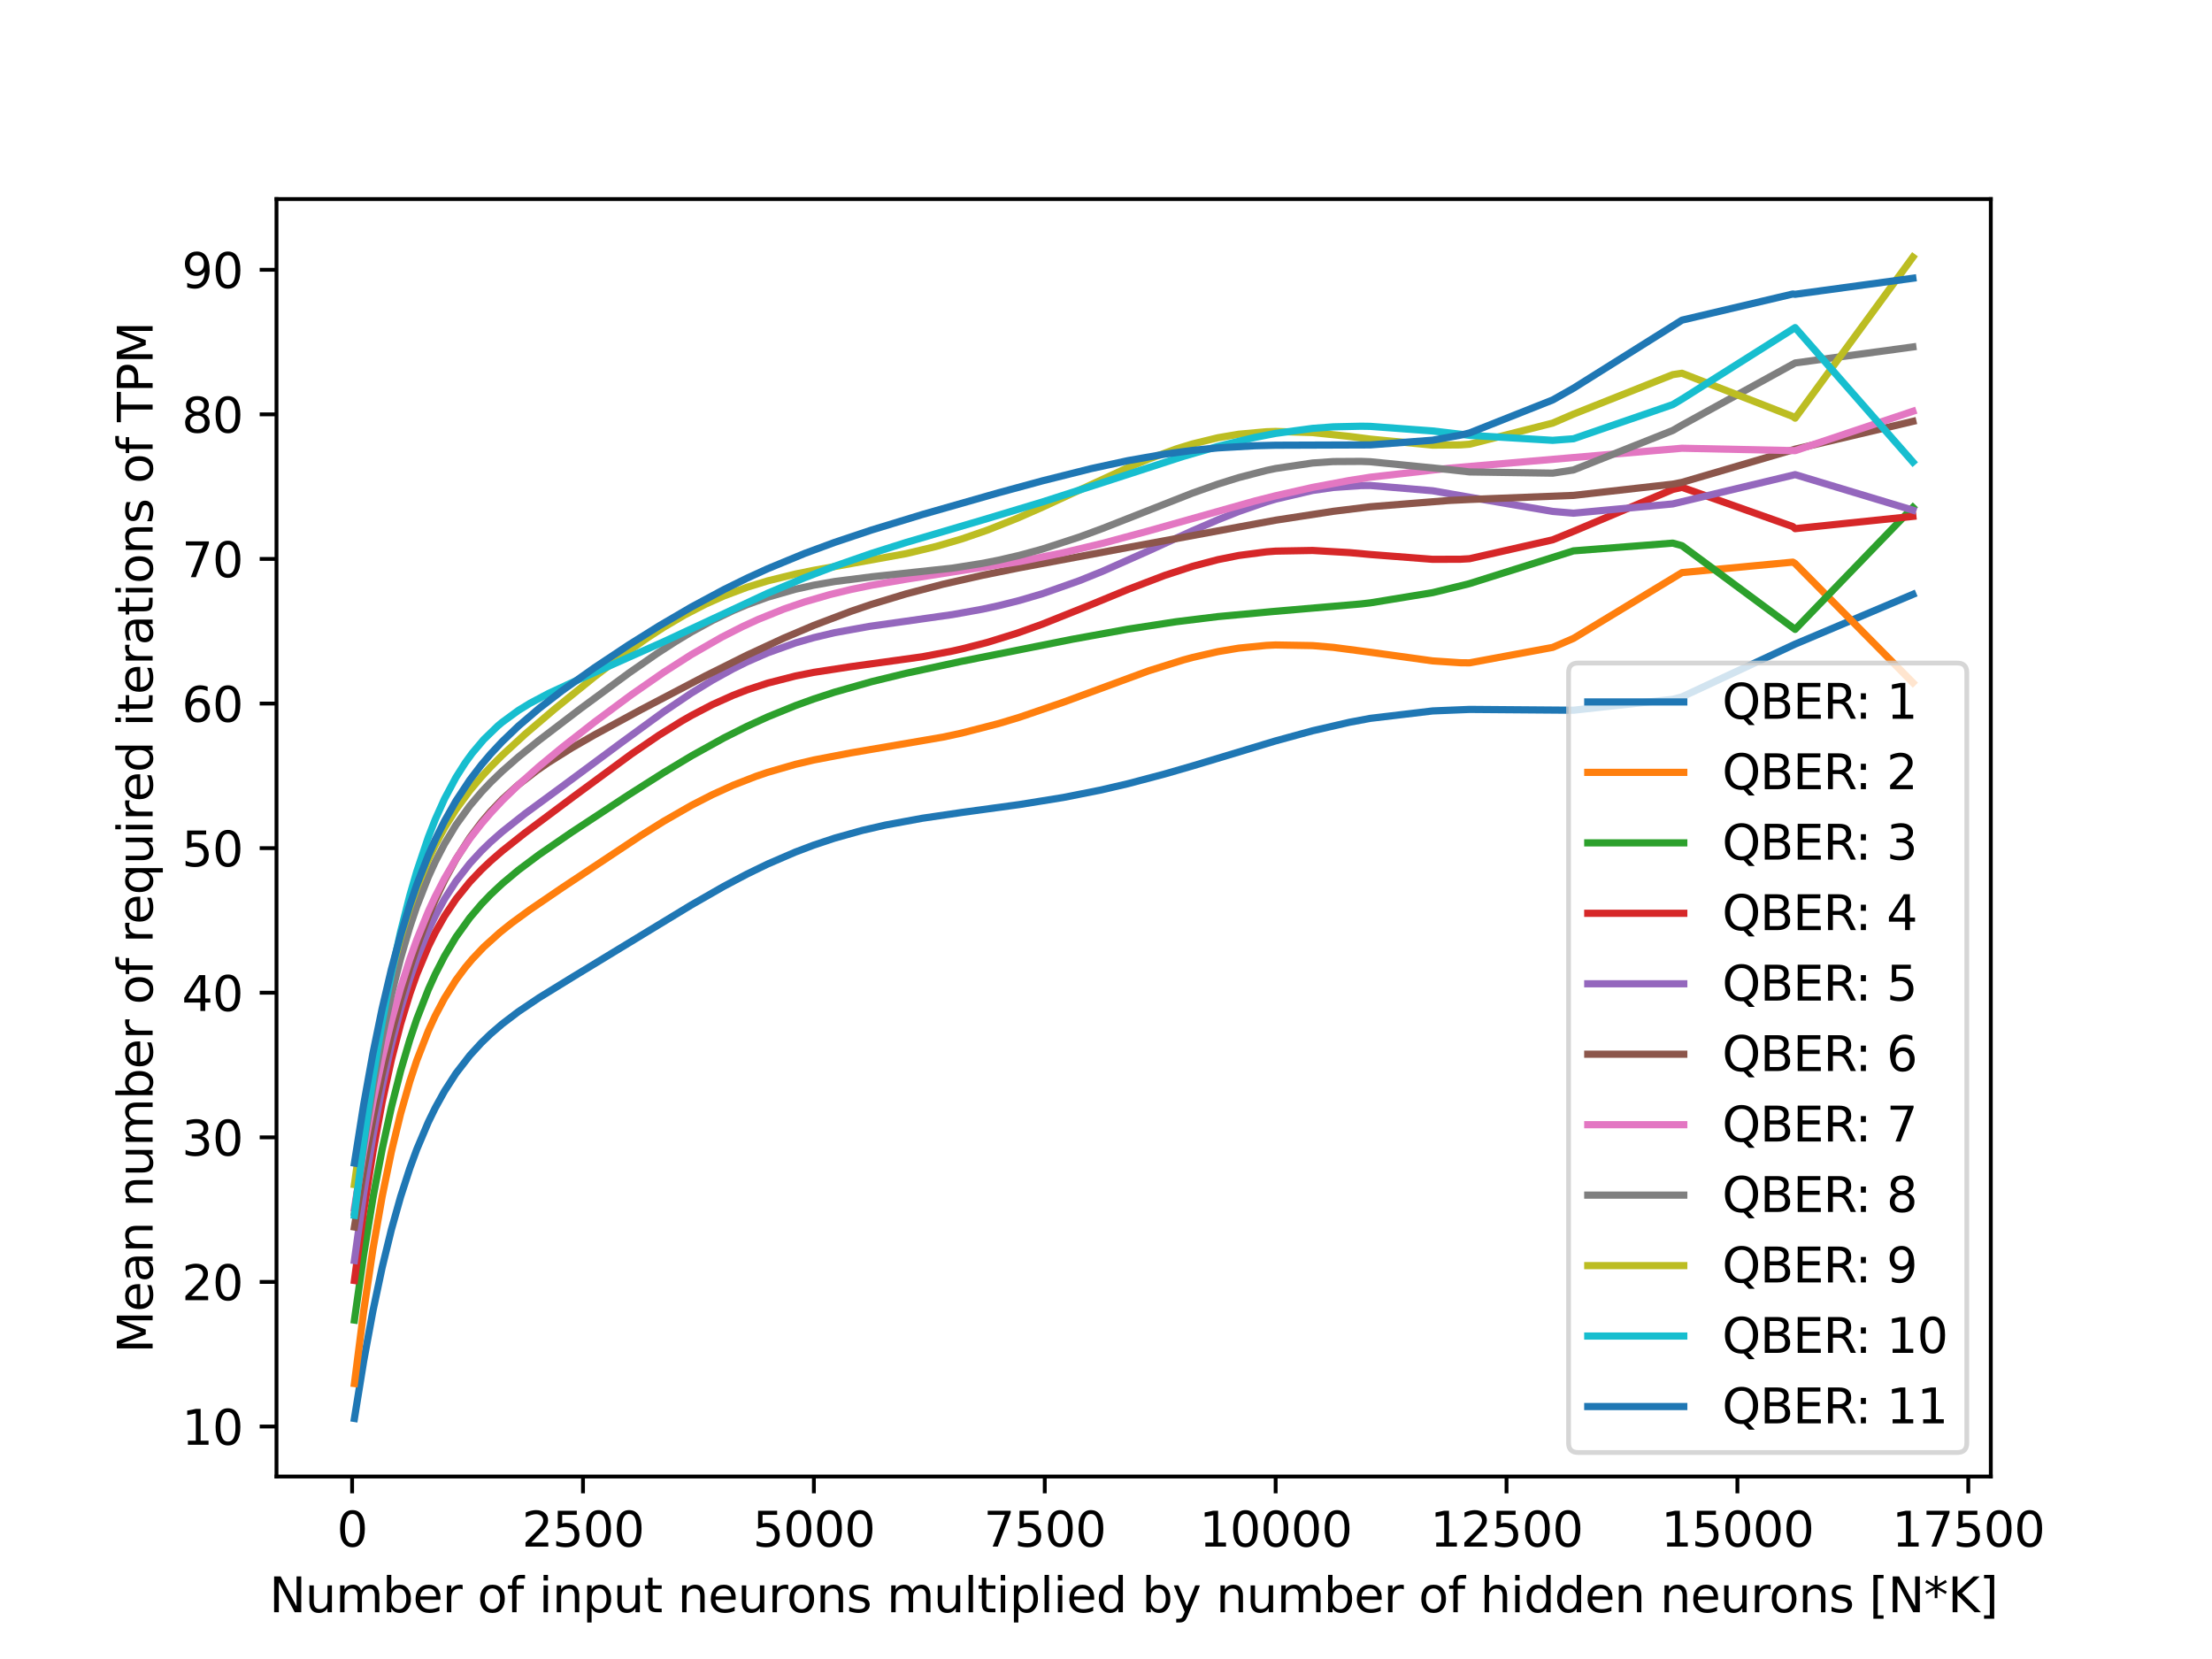 <?xml version="1.0" encoding="utf-8" standalone="no"?>
<!DOCTYPE svg PUBLIC "-//W3C//DTD SVG 1.1//EN"
  "http://www.w3.org/Graphics/SVG/1.1/DTD/svg11.dtd">
<svg xmlns:xlink="http://www.w3.org/1999/xlink" width="460.8pt" height="345.6pt" viewBox="0 0 460.8 345.6" xmlns="http://www.w3.org/2000/svg" version="1.1">
 <defs>
  <style type="text/css">*{stroke-linejoin: round; stroke-linecap: butt}</style>
 </defs>
 <g id="figure_1">
  <g id="patch_1">
   <path d="M 0 345.6 
L 460.8 345.6 
L 460.8 0 
L 0 0 
z
" style="fill: #ffffff"/>
  </g>
  <g id="axes_1">
   <g id="patch_2">
    <path d="M 57.6 307.584 
L 414.72 307.584 
L 414.72 41.472 
L 57.6 41.472 
z
" style="fill: #ffffff"/>
   </g>
   <g id="matplotlib.axis_1">
    <g id="xtick_1">
     <g id="line2d_1">
      <defs>
       <path id="mc5b2da8050" d="M 0 0 
L 0 3.5 
" style="stroke: #000000; stroke-width: 0.8"/>
      </defs>
      <g>
       <use xlink:href="#mc5b2da8050" x="73.352" y="307.584" style="stroke: #000000; stroke-width: 0.8"/>
      </g>
     </g>
     <g id="text_1">
      <!-- 0 -->
      <g transform="translate(70.171 322.182)scale(0.1 -0.1)">
       <defs>
        <path id="DejaVuSans-30" d="M 2034 4250 
Q 1547 4250 1301 3770 
Q 1056 3291 1056 2328 
Q 1056 1369 1301 889 
Q 1547 409 2034 409 
Q 2525 409 2770 889 
Q 3016 1369 3016 2328 
Q 3016 3291 2770 3770 
Q 2525 4250 2034 4250 
z
M 2034 4750 
Q 2819 4750 3233 4129 
Q 3647 3509 3647 2328 
Q 3647 1150 3233 529 
Q 2819 -91 2034 -91 
Q 1250 -91 836 529 
Q 422 1150 422 2328 
Q 422 3509 836 4129 
Q 1250 4750 2034 4750 
z
" transform="scale(0.016)"/>
       </defs>
       <use xlink:href="#DejaVuSans-30"/>
      </g>
     </g>
    </g>
    <g id="xtick_2">
     <g id="line2d_2">
      <g>
       <use xlink:href="#mc5b2da8050" x="121.449" y="307.584" style="stroke: #000000; stroke-width: 0.8"/>
      </g>
     </g>
     <g id="text_2">
      <!-- 2500 -->
      <g transform="translate(108.724 322.182)scale(0.1 -0.1)">
       <defs>
        <path id="DejaVuSans-32" d="M 1228 531 
L 3431 531 
L 3431 0 
L 469 0 
L 469 531 
Q 828 903 1448 1529 
Q 2069 2156 2228 2338 
Q 2531 2678 2651 2914 
Q 2772 3150 2772 3378 
Q 2772 3750 2511 3984 
Q 2250 4219 1831 4219 
Q 1534 4219 1204 4116 
Q 875 4013 500 3803 
L 500 4441 
Q 881 4594 1212 4672 
Q 1544 4750 1819 4750 
Q 2544 4750 2975 4387 
Q 3406 4025 3406 3419 
Q 3406 3131 3298 2873 
Q 3191 2616 2906 2266 
Q 2828 2175 2409 1742 
Q 1991 1309 1228 531 
z
" transform="scale(0.016)"/>
        <path id="DejaVuSans-35" d="M 691 4666 
L 3169 4666 
L 3169 4134 
L 1269 4134 
L 1269 2991 
Q 1406 3038 1543 3061 
Q 1681 3084 1819 3084 
Q 2600 3084 3056 2656 
Q 3513 2228 3513 1497 
Q 3513 744 3044 326 
Q 2575 -91 1722 -91 
Q 1428 -91 1123 -41 
Q 819 9 494 109 
L 494 744 
Q 775 591 1075 516 
Q 1375 441 1709 441 
Q 2250 441 2565 725 
Q 2881 1009 2881 1497 
Q 2881 1984 2565 2268 
Q 2250 2553 1709 2553 
Q 1456 2553 1204 2497 
Q 953 2441 691 2322 
L 691 4666 
z
" transform="scale(0.016)"/>
       </defs>
       <use xlink:href="#DejaVuSans-32"/>
       <use xlink:href="#DejaVuSans-35" x="63.623"/>
       <use xlink:href="#DejaVuSans-30" x="127.246"/>
       <use xlink:href="#DejaVuSans-30" x="190.869"/>
      </g>
     </g>
    </g>
    <g id="xtick_3">
     <g id="line2d_3">
      <g>
       <use xlink:href="#mc5b2da8050" x="169.546" y="307.584" style="stroke: #000000; stroke-width: 0.8"/>
      </g>
     </g>
     <g id="text_3">
      <!-- 5000 -->
      <g transform="translate(156.821 322.182)scale(0.1 -0.1)">
       <use xlink:href="#DejaVuSans-35"/>
       <use xlink:href="#DejaVuSans-30" x="63.623"/>
       <use xlink:href="#DejaVuSans-30" x="127.246"/>
       <use xlink:href="#DejaVuSans-30" x="190.869"/>
      </g>
     </g>
    </g>
    <g id="xtick_4">
     <g id="line2d_4">
      <g>
       <use xlink:href="#mc5b2da8050" x="217.643" y="307.584" style="stroke: #000000; stroke-width: 0.8"/>
      </g>
     </g>
     <g id="text_4">
      <!-- 7500 -->
      <g transform="translate(204.918 322.182)scale(0.1 -0.1)">
       <defs>
        <path id="DejaVuSans-37" d="M 525 4666 
L 3525 4666 
L 3525 4397 
L 1831 0 
L 1172 0 
L 2766 4134 
L 525 4134 
L 525 4666 
z
" transform="scale(0.016)"/>
       </defs>
       <use xlink:href="#DejaVuSans-37"/>
       <use xlink:href="#DejaVuSans-35" x="63.623"/>
       <use xlink:href="#DejaVuSans-30" x="127.246"/>
       <use xlink:href="#DejaVuSans-30" x="190.869"/>
      </g>
     </g>
    </g>
    <g id="xtick_5">
     <g id="line2d_5">
      <g>
       <use xlink:href="#mc5b2da8050" x="265.74" y="307.584" style="stroke: #000000; stroke-width: 0.8"/>
      </g>
     </g>
     <g id="text_5">
      <!-- 10000 -->
      <g transform="translate(249.833 322.182)scale(0.1 -0.1)">
       <defs>
        <path id="DejaVuSans-31" d="M 794 531 
L 1825 531 
L 1825 4091 
L 703 3866 
L 703 4441 
L 1819 4666 
L 2450 4666 
L 2450 531 
L 3481 531 
L 3481 0 
L 794 0 
L 794 531 
z
" transform="scale(0.016)"/>
       </defs>
       <use xlink:href="#DejaVuSans-31"/>
       <use xlink:href="#DejaVuSans-30" x="63.623"/>
       <use xlink:href="#DejaVuSans-30" x="127.246"/>
       <use xlink:href="#DejaVuSans-30" x="190.869"/>
       <use xlink:href="#DejaVuSans-30" x="254.492"/>
      </g>
     </g>
    </g>
    <g id="xtick_6">
     <g id="line2d_6">
      <g>
       <use xlink:href="#mc5b2da8050" x="313.837" y="307.584" style="stroke: #000000; stroke-width: 0.8"/>
      </g>
     </g>
     <g id="text_6">
      <!-- 12500 -->
      <g transform="translate(297.93 322.182)scale(0.1 -0.1)">
       <use xlink:href="#DejaVuSans-31"/>
       <use xlink:href="#DejaVuSans-32" x="63.623"/>
       <use xlink:href="#DejaVuSans-35" x="127.246"/>
       <use xlink:href="#DejaVuSans-30" x="190.869"/>
       <use xlink:href="#DejaVuSans-30" x="254.492"/>
      </g>
     </g>
    </g>
    <g id="xtick_7">
     <g id="line2d_7">
      <g>
       <use xlink:href="#mc5b2da8050" x="361.934" y="307.584" style="stroke: #000000; stroke-width: 0.8"/>
      </g>
     </g>
     <g id="text_7">
      <!-- 15000 -->
      <g transform="translate(346.027 322.182)scale(0.1 -0.1)">
       <use xlink:href="#DejaVuSans-31"/>
       <use xlink:href="#DejaVuSans-35" x="63.623"/>
       <use xlink:href="#DejaVuSans-30" x="127.246"/>
       <use xlink:href="#DejaVuSans-30" x="190.869"/>
       <use xlink:href="#DejaVuSans-30" x="254.492"/>
      </g>
     </g>
    </g>
    <g id="xtick_8">
     <g id="line2d_8">
      <g>
       <use xlink:href="#mc5b2da8050" x="410.031" y="307.584" style="stroke: #000000; stroke-width: 0.8"/>
      </g>
     </g>
     <g id="text_8">
      <!-- 17500 -->
      <g transform="translate(394.124 322.182)scale(0.1 -0.1)">
       <use xlink:href="#DejaVuSans-31"/>
       <use xlink:href="#DejaVuSans-37" x="63.623"/>
       <use xlink:href="#DejaVuSans-35" x="127.246"/>
       <use xlink:href="#DejaVuSans-30" x="190.869"/>
       <use xlink:href="#DejaVuSans-30" x="254.492"/>
      </g>
     </g>
    </g>
    <g id="text_9">
     <!-- Number of input neurons multiplied by number of hidden neurons [N*K] -->
     <g transform="translate(56.103 335.861)scale(0.1 -0.1)">
      <defs>
       <path id="DejaVuSans-4e" d="M 628 4666 
L 1478 4666 
L 3547 763 
L 3547 4666 
L 4159 4666 
L 4159 0 
L 3309 0 
L 1241 3903 
L 1241 0 
L 628 0 
L 628 4666 
z
" transform="scale(0.016)"/>
       <path id="DejaVuSans-75" d="M 544 1381 
L 544 3500 
L 1119 3500 
L 1119 1403 
Q 1119 906 1312 657 
Q 1506 409 1894 409 
Q 2359 409 2629 706 
Q 2900 1003 2900 1516 
L 2900 3500 
L 3475 3500 
L 3475 0 
L 2900 0 
L 2900 538 
Q 2691 219 2414 64 
Q 2138 -91 1772 -91 
Q 1169 -91 856 284 
Q 544 659 544 1381 
z
M 1991 3584 
L 1991 3584 
z
" transform="scale(0.016)"/>
       <path id="DejaVuSans-6d" d="M 3328 2828 
Q 3544 3216 3844 3400 
Q 4144 3584 4550 3584 
Q 5097 3584 5394 3201 
Q 5691 2819 5691 2113 
L 5691 0 
L 5113 0 
L 5113 2094 
Q 5113 2597 4934 2840 
Q 4756 3084 4391 3084 
Q 3944 3084 3684 2787 
Q 3425 2491 3425 1978 
L 3425 0 
L 2847 0 
L 2847 2094 
Q 2847 2600 2669 2842 
Q 2491 3084 2119 3084 
Q 1678 3084 1418 2786 
Q 1159 2488 1159 1978 
L 1159 0 
L 581 0 
L 581 3500 
L 1159 3500 
L 1159 2956 
Q 1356 3278 1631 3431 
Q 1906 3584 2284 3584 
Q 2666 3584 2933 3390 
Q 3200 3197 3328 2828 
z
" transform="scale(0.016)"/>
       <path id="DejaVuSans-62" d="M 3116 1747 
Q 3116 2381 2855 2742 
Q 2594 3103 2138 3103 
Q 1681 3103 1420 2742 
Q 1159 2381 1159 1747 
Q 1159 1113 1420 752 
Q 1681 391 2138 391 
Q 2594 391 2855 752 
Q 3116 1113 3116 1747 
z
M 1159 2969 
Q 1341 3281 1617 3432 
Q 1894 3584 2278 3584 
Q 2916 3584 3314 3078 
Q 3713 2572 3713 1747 
Q 3713 922 3314 415 
Q 2916 -91 2278 -91 
Q 1894 -91 1617 61 
Q 1341 213 1159 525 
L 1159 0 
L 581 0 
L 581 4863 
L 1159 4863 
L 1159 2969 
z
" transform="scale(0.016)"/>
       <path id="DejaVuSans-65" d="M 3597 1894 
L 3597 1613 
L 953 1613 
Q 991 1019 1311 708 
Q 1631 397 2203 397 
Q 2534 397 2845 478 
Q 3156 559 3463 722 
L 3463 178 
Q 3153 47 2828 -22 
Q 2503 -91 2169 -91 
Q 1331 -91 842 396 
Q 353 884 353 1716 
Q 353 2575 817 3079 
Q 1281 3584 2069 3584 
Q 2775 3584 3186 3129 
Q 3597 2675 3597 1894 
z
M 3022 2063 
Q 3016 2534 2758 2815 
Q 2500 3097 2075 3097 
Q 1594 3097 1305 2825 
Q 1016 2553 972 2059 
L 3022 2063 
z
" transform="scale(0.016)"/>
       <path id="DejaVuSans-72" d="M 2631 2963 
Q 2534 3019 2420 3045 
Q 2306 3072 2169 3072 
Q 1681 3072 1420 2755 
Q 1159 2438 1159 1844 
L 1159 0 
L 581 0 
L 581 3500 
L 1159 3500 
L 1159 2956 
Q 1341 3275 1631 3429 
Q 1922 3584 2338 3584 
Q 2397 3584 2469 3576 
Q 2541 3569 2628 3553 
L 2631 2963 
z
" transform="scale(0.016)"/>
       <path id="DejaVuSans-20" transform="scale(0.016)"/>
       <path id="DejaVuSans-6f" d="M 1959 3097 
Q 1497 3097 1228 2736 
Q 959 2375 959 1747 
Q 959 1119 1226 758 
Q 1494 397 1959 397 
Q 2419 397 2687 759 
Q 2956 1122 2956 1747 
Q 2956 2369 2687 2733 
Q 2419 3097 1959 3097 
z
M 1959 3584 
Q 2709 3584 3137 3096 
Q 3566 2609 3566 1747 
Q 3566 888 3137 398 
Q 2709 -91 1959 -91 
Q 1206 -91 779 398 
Q 353 888 353 1747 
Q 353 2609 779 3096 
Q 1206 3584 1959 3584 
z
" transform="scale(0.016)"/>
       <path id="DejaVuSans-66" d="M 2375 4863 
L 2375 4384 
L 1825 4384 
Q 1516 4384 1395 4259 
Q 1275 4134 1275 3809 
L 1275 3500 
L 2222 3500 
L 2222 3053 
L 1275 3053 
L 1275 0 
L 697 0 
L 697 3053 
L 147 3053 
L 147 3500 
L 697 3500 
L 697 3744 
Q 697 4328 969 4595 
Q 1241 4863 1831 4863 
L 2375 4863 
z
" transform="scale(0.016)"/>
       <path id="DejaVuSans-69" d="M 603 3500 
L 1178 3500 
L 1178 0 
L 603 0 
L 603 3500 
z
M 603 4863 
L 1178 4863 
L 1178 4134 
L 603 4134 
L 603 4863 
z
" transform="scale(0.016)"/>
       <path id="DejaVuSans-6e" d="M 3513 2113 
L 3513 0 
L 2938 0 
L 2938 2094 
Q 2938 2591 2744 2837 
Q 2550 3084 2163 3084 
Q 1697 3084 1428 2787 
Q 1159 2491 1159 1978 
L 1159 0 
L 581 0 
L 581 3500 
L 1159 3500 
L 1159 2956 
Q 1366 3272 1645 3428 
Q 1925 3584 2291 3584 
Q 2894 3584 3203 3211 
Q 3513 2838 3513 2113 
z
" transform="scale(0.016)"/>
       <path id="DejaVuSans-70" d="M 1159 525 
L 1159 -1331 
L 581 -1331 
L 581 3500 
L 1159 3500 
L 1159 2969 
Q 1341 3281 1617 3432 
Q 1894 3584 2278 3584 
Q 2916 3584 3314 3078 
Q 3713 2572 3713 1747 
Q 3713 922 3314 415 
Q 2916 -91 2278 -91 
Q 1894 -91 1617 61 
Q 1341 213 1159 525 
z
M 3116 1747 
Q 3116 2381 2855 2742 
Q 2594 3103 2138 3103 
Q 1681 3103 1420 2742 
Q 1159 2381 1159 1747 
Q 1159 1113 1420 752 
Q 1681 391 2138 391 
Q 2594 391 2855 752 
Q 3116 1113 3116 1747 
z
" transform="scale(0.016)"/>
       <path id="DejaVuSans-74" d="M 1172 4494 
L 1172 3500 
L 2356 3500 
L 2356 3053 
L 1172 3053 
L 1172 1153 
Q 1172 725 1289 603 
Q 1406 481 1766 481 
L 2356 481 
L 2356 0 
L 1766 0 
Q 1100 0 847 248 
Q 594 497 594 1153 
L 594 3053 
L 172 3053 
L 172 3500 
L 594 3500 
L 594 4494 
L 1172 4494 
z
" transform="scale(0.016)"/>
       <path id="DejaVuSans-73" d="M 2834 3397 
L 2834 2853 
Q 2591 2978 2328 3040 
Q 2066 3103 1784 3103 
Q 1356 3103 1142 2972 
Q 928 2841 928 2578 
Q 928 2378 1081 2264 
Q 1234 2150 1697 2047 
L 1894 2003 
Q 2506 1872 2764 1633 
Q 3022 1394 3022 966 
Q 3022 478 2636 193 
Q 2250 -91 1575 -91 
Q 1294 -91 989 -36 
Q 684 19 347 128 
L 347 722 
Q 666 556 975 473 
Q 1284 391 1588 391 
Q 1994 391 2212 530 
Q 2431 669 2431 922 
Q 2431 1156 2273 1281 
Q 2116 1406 1581 1522 
L 1381 1569 
Q 847 1681 609 1914 
Q 372 2147 372 2553 
Q 372 3047 722 3315 
Q 1072 3584 1716 3584 
Q 2034 3584 2315 3537 
Q 2597 3491 2834 3397 
z
" transform="scale(0.016)"/>
       <path id="DejaVuSans-6c" d="M 603 4863 
L 1178 4863 
L 1178 0 
L 603 0 
L 603 4863 
z
" transform="scale(0.016)"/>
       <path id="DejaVuSans-64" d="M 2906 2969 
L 2906 4863 
L 3481 4863 
L 3481 0 
L 2906 0 
L 2906 525 
Q 2725 213 2448 61 
Q 2172 -91 1784 -91 
Q 1150 -91 751 415 
Q 353 922 353 1747 
Q 353 2572 751 3078 
Q 1150 3584 1784 3584 
Q 2172 3584 2448 3432 
Q 2725 3281 2906 2969 
z
M 947 1747 
Q 947 1113 1208 752 
Q 1469 391 1925 391 
Q 2381 391 2643 752 
Q 2906 1113 2906 1747 
Q 2906 2381 2643 2742 
Q 2381 3103 1925 3103 
Q 1469 3103 1208 2742 
Q 947 2381 947 1747 
z
" transform="scale(0.016)"/>
       <path id="DejaVuSans-79" d="M 2059 -325 
Q 1816 -950 1584 -1140 
Q 1353 -1331 966 -1331 
L 506 -1331 
L 506 -850 
L 844 -850 
Q 1081 -850 1212 -737 
Q 1344 -625 1503 -206 
L 1606 56 
L 191 3500 
L 800 3500 
L 1894 763 
L 2988 3500 
L 3597 3500 
L 2059 -325 
z
" transform="scale(0.016)"/>
       <path id="DejaVuSans-68" d="M 3513 2113 
L 3513 0 
L 2938 0 
L 2938 2094 
Q 2938 2591 2744 2837 
Q 2550 3084 2163 3084 
Q 1697 3084 1428 2787 
Q 1159 2491 1159 1978 
L 1159 0 
L 581 0 
L 581 4863 
L 1159 4863 
L 1159 2956 
Q 1366 3272 1645 3428 
Q 1925 3584 2291 3584 
Q 2894 3584 3203 3211 
Q 3513 2838 3513 2113 
z
" transform="scale(0.016)"/>
       <path id="DejaVuSans-5b" d="M 550 4863 
L 1875 4863 
L 1875 4416 
L 1125 4416 
L 1125 -397 
L 1875 -397 
L 1875 -844 
L 550 -844 
L 550 4863 
z
" transform="scale(0.016)"/>
       <path id="DejaVuSans-2a" d="M 3009 3897 
L 1888 3291 
L 3009 2681 
L 2828 2375 
L 1778 3009 
L 1778 1831 
L 1422 1831 
L 1422 3009 
L 372 2375 
L 191 2681 
L 1313 3291 
L 191 3897 
L 372 4206 
L 1422 3572 
L 1422 4750 
L 1778 4750 
L 1778 3572 
L 2828 4206 
L 3009 3897 
z
" transform="scale(0.016)"/>
       <path id="DejaVuSans-4b" d="M 628 4666 
L 1259 4666 
L 1259 2694 
L 3353 4666 
L 4166 4666 
L 1850 2491 
L 4331 0 
L 3500 0 
L 1259 2247 
L 1259 0 
L 628 0 
L 628 4666 
z
" transform="scale(0.016)"/>
       <path id="DejaVuSans-5d" d="M 1947 4863 
L 1947 -844 
L 622 -844 
L 622 -397 
L 1369 -397 
L 1369 4416 
L 622 4416 
L 622 4863 
L 1947 4863 
z
" transform="scale(0.016)"/>
      </defs>
      <use xlink:href="#DejaVuSans-4e"/>
      <use xlink:href="#DejaVuSans-75" x="74.805"/>
      <use xlink:href="#DejaVuSans-6d" x="138.184"/>
      <use xlink:href="#DejaVuSans-62" x="235.596"/>
      <use xlink:href="#DejaVuSans-65" x="299.072"/>
      <use xlink:href="#DejaVuSans-72" x="360.596"/>
      <use xlink:href="#DejaVuSans-20" x="401.709"/>
      <use xlink:href="#DejaVuSans-6f" x="433.496"/>
      <use xlink:href="#DejaVuSans-66" x="494.678"/>
      <use xlink:href="#DejaVuSans-20" x="529.883"/>
      <use xlink:href="#DejaVuSans-69" x="561.67"/>
      <use xlink:href="#DejaVuSans-6e" x="589.453"/>
      <use xlink:href="#DejaVuSans-70" x="652.832"/>
      <use xlink:href="#DejaVuSans-75" x="716.309"/>
      <use xlink:href="#DejaVuSans-74" x="779.688"/>
      <use xlink:href="#DejaVuSans-20" x="818.896"/>
      <use xlink:href="#DejaVuSans-6e" x="850.684"/>
      <use xlink:href="#DejaVuSans-65" x="914.062"/>
      <use xlink:href="#DejaVuSans-75" x="975.586"/>
      <use xlink:href="#DejaVuSans-72" x="1038.965"/>
      <use xlink:href="#DejaVuSans-6f" x="1077.828"/>
      <use xlink:href="#DejaVuSans-6e" x="1139.01"/>
      <use xlink:href="#DejaVuSans-73" x="1202.389"/>
      <use xlink:href="#DejaVuSans-20" x="1254.488"/>
      <use xlink:href="#DejaVuSans-6d" x="1286.275"/>
      <use xlink:href="#DejaVuSans-75" x="1383.688"/>
      <use xlink:href="#DejaVuSans-6c" x="1447.066"/>
      <use xlink:href="#DejaVuSans-74" x="1474.85"/>
      <use xlink:href="#DejaVuSans-69" x="1514.059"/>
      <use xlink:href="#DejaVuSans-70" x="1541.842"/>
      <use xlink:href="#DejaVuSans-6c" x="1605.318"/>
      <use xlink:href="#DejaVuSans-69" x="1633.102"/>
      <use xlink:href="#DejaVuSans-65" x="1660.885"/>
      <use xlink:href="#DejaVuSans-64" x="1722.408"/>
      <use xlink:href="#DejaVuSans-20" x="1785.885"/>
      <use xlink:href="#DejaVuSans-62" x="1817.672"/>
      <use xlink:href="#DejaVuSans-79" x="1881.148"/>
      <use xlink:href="#DejaVuSans-20" x="1940.328"/>
      <use xlink:href="#DejaVuSans-6e" x="1972.115"/>
      <use xlink:href="#DejaVuSans-75" x="2035.494"/>
      <use xlink:href="#DejaVuSans-6d" x="2098.873"/>
      <use xlink:href="#DejaVuSans-62" x="2196.285"/>
      <use xlink:href="#DejaVuSans-65" x="2259.762"/>
      <use xlink:href="#DejaVuSans-72" x="2321.285"/>
      <use xlink:href="#DejaVuSans-20" x="2362.398"/>
      <use xlink:href="#DejaVuSans-6f" x="2394.186"/>
      <use xlink:href="#DejaVuSans-66" x="2455.367"/>
      <use xlink:href="#DejaVuSans-20" x="2490.572"/>
      <use xlink:href="#DejaVuSans-68" x="2522.359"/>
      <use xlink:href="#DejaVuSans-69" x="2585.738"/>
      <use xlink:href="#DejaVuSans-64" x="2613.521"/>
      <use xlink:href="#DejaVuSans-64" x="2676.998"/>
      <use xlink:href="#DejaVuSans-65" x="2740.475"/>
      <use xlink:href="#DejaVuSans-6e" x="2801.998"/>
      <use xlink:href="#DejaVuSans-20" x="2865.377"/>
      <use xlink:href="#DejaVuSans-6e" x="2897.164"/>
      <use xlink:href="#DejaVuSans-65" x="2960.543"/>
      <use xlink:href="#DejaVuSans-75" x="3022.066"/>
      <use xlink:href="#DejaVuSans-72" x="3085.445"/>
      <use xlink:href="#DejaVuSans-6f" x="3124.309"/>
      <use xlink:href="#DejaVuSans-6e" x="3185.49"/>
      <use xlink:href="#DejaVuSans-73" x="3248.869"/>
      <use xlink:href="#DejaVuSans-20" x="3300.969"/>
      <use xlink:href="#DejaVuSans-5b" x="3332.756"/>
      <use xlink:href="#DejaVuSans-4e" x="3371.77"/>
      <use xlink:href="#DejaVuSans-2a" x="3446.574"/>
      <use xlink:href="#DejaVuSans-4b" x="3496.574"/>
      <use xlink:href="#DejaVuSans-5d" x="3562.15"/>
     </g>
    </g>
   </g>
   <g id="matplotlib.axis_2">
    <g id="ytick_1">
     <g id="line2d_9">
      <defs>
       <path id="m3bfa76707b" d="M 0 0 
L -3.5 0 
" style="stroke: #000000; stroke-width: 0.8"/>
      </defs>
      <g>
       <use xlink:href="#m3bfa76707b" x="57.6" y="297.169" style="stroke: #000000; stroke-width: 0.8"/>
      </g>
     </g>
     <g id="text_10">
      <!-- 10 -->
      <g transform="translate(37.875 300.968)scale(0.1 -0.1)">
       <use xlink:href="#DejaVuSans-31"/>
       <use xlink:href="#DejaVuSans-30" x="63.623"/>
      </g>
     </g>
    </g>
    <g id="ytick_2">
     <g id="line2d_10">
      <g>
       <use xlink:href="#m3bfa76707b" x="57.6" y="267.048" style="stroke: #000000; stroke-width: 0.8"/>
      </g>
     </g>
     <g id="text_11">
      <!-- 20 -->
      <g transform="translate(37.875 270.847)scale(0.1 -0.1)">
       <use xlink:href="#DejaVuSans-32"/>
       <use xlink:href="#DejaVuSans-30" x="63.623"/>
      </g>
     </g>
    </g>
    <g id="ytick_3">
     <g id="line2d_11">
      <g>
       <use xlink:href="#m3bfa76707b" x="57.6" y="236.926" style="stroke: #000000; stroke-width: 0.8"/>
      </g>
     </g>
     <g id="text_12">
      <!-- 30 -->
      <g transform="translate(37.875 240.725)scale(0.1 -0.1)">
       <defs>
        <path id="DejaVuSans-33" d="M 2597 2516 
Q 3050 2419 3304 2112 
Q 3559 1806 3559 1356 
Q 3559 666 3084 287 
Q 2609 -91 1734 -91 
Q 1441 -91 1130 -33 
Q 819 25 488 141 
L 488 750 
Q 750 597 1062 519 
Q 1375 441 1716 441 
Q 2309 441 2620 675 
Q 2931 909 2931 1356 
Q 2931 1769 2642 2001 
Q 2353 2234 1838 2234 
L 1294 2234 
L 1294 2753 
L 1863 2753 
Q 2328 2753 2575 2939 
Q 2822 3125 2822 3475 
Q 2822 3834 2567 4026 
Q 2313 4219 1838 4219 
Q 1578 4219 1281 4162 
Q 984 4106 628 3988 
L 628 4550 
Q 988 4650 1302 4700 
Q 1616 4750 1894 4750 
Q 2613 4750 3031 4423 
Q 3450 4097 3450 3541 
Q 3450 3153 3228 2886 
Q 3006 2619 2597 2516 
z
" transform="scale(0.016)"/>
       </defs>
       <use xlink:href="#DejaVuSans-33"/>
       <use xlink:href="#DejaVuSans-30" x="63.623"/>
      </g>
     </g>
    </g>
    <g id="ytick_4">
     <g id="line2d_12">
      <g>
       <use xlink:href="#m3bfa76707b" x="57.6" y="206.804" style="stroke: #000000; stroke-width: 0.8"/>
      </g>
     </g>
     <g id="text_13">
      <!-- 40 -->
      <g transform="translate(37.875 210.604)scale(0.1 -0.1)">
       <defs>
        <path id="DejaVuSans-34" d="M 2419 4116 
L 825 1625 
L 2419 1625 
L 2419 4116 
z
M 2253 4666 
L 3047 4666 
L 3047 1625 
L 3713 1625 
L 3713 1100 
L 3047 1100 
L 3047 0 
L 2419 0 
L 2419 1100 
L 313 1100 
L 313 1709 
L 2253 4666 
z
" transform="scale(0.016)"/>
       </defs>
       <use xlink:href="#DejaVuSans-34"/>
       <use xlink:href="#DejaVuSans-30" x="63.623"/>
      </g>
     </g>
    </g>
    <g id="ytick_5">
     <g id="line2d_13">
      <g>
       <use xlink:href="#m3bfa76707b" x="57.6" y="176.683" style="stroke: #000000; stroke-width: 0.8"/>
      </g>
     </g>
     <g id="text_14">
      <!-- 50 -->
      <g transform="translate(37.875 180.482)scale(0.1 -0.1)">
       <use xlink:href="#DejaVuSans-35"/>
       <use xlink:href="#DejaVuSans-30" x="63.623"/>
      </g>
     </g>
    </g>
    <g id="ytick_6">
     <g id="line2d_14">
      <g>
       <use xlink:href="#m3bfa76707b" x="57.6" y="146.561" style="stroke: #000000; stroke-width: 0.8"/>
      </g>
     </g>
     <g id="text_15">
      <!-- 60 -->
      <g transform="translate(37.875 150.361)scale(0.1 -0.1)">
       <defs>
        <path id="DejaVuSans-36" d="M 2113 2584 
Q 1688 2584 1439 2293 
Q 1191 2003 1191 1497 
Q 1191 994 1439 701 
Q 1688 409 2113 409 
Q 2538 409 2786 701 
Q 3034 994 3034 1497 
Q 3034 2003 2786 2293 
Q 2538 2584 2113 2584 
z
M 3366 4563 
L 3366 3988 
Q 3128 4100 2886 4159 
Q 2644 4219 2406 4219 
Q 1781 4219 1451 3797 
Q 1122 3375 1075 2522 
Q 1259 2794 1537 2939 
Q 1816 3084 2150 3084 
Q 2853 3084 3261 2657 
Q 3669 2231 3669 1497 
Q 3669 778 3244 343 
Q 2819 -91 2113 -91 
Q 1303 -91 875 529 
Q 447 1150 447 2328 
Q 447 3434 972 4092 
Q 1497 4750 2381 4750 
Q 2619 4750 2861 4703 
Q 3103 4656 3366 4563 
z
" transform="scale(0.016)"/>
       </defs>
       <use xlink:href="#DejaVuSans-36"/>
       <use xlink:href="#DejaVuSans-30" x="63.623"/>
      </g>
     </g>
    </g>
    <g id="ytick_7">
     <g id="line2d_15">
      <g>
       <use xlink:href="#m3bfa76707b" x="57.6" y="116.44" style="stroke: #000000; stroke-width: 0.8"/>
      </g>
     </g>
     <g id="text_16">
      <!-- 70 -->
      <g transform="translate(37.875 120.239)scale(0.1 -0.1)">
       <use xlink:href="#DejaVuSans-37"/>
       <use xlink:href="#DejaVuSans-30" x="63.623"/>
      </g>
     </g>
    </g>
    <g id="ytick_8">
     <g id="line2d_16">
      <g>
       <use xlink:href="#m3bfa76707b" x="57.6" y="86.318" style="stroke: #000000; stroke-width: 0.8"/>
      </g>
     </g>
     <g id="text_17">
      <!-- 80 -->
      <g transform="translate(37.875 90.117)scale(0.1 -0.1)">
       <defs>
        <path id="DejaVuSans-38" d="M 2034 2216 
Q 1584 2216 1326 1975 
Q 1069 1734 1069 1313 
Q 1069 891 1326 650 
Q 1584 409 2034 409 
Q 2484 409 2743 651 
Q 3003 894 3003 1313 
Q 3003 1734 2745 1975 
Q 2488 2216 2034 2216 
z
M 1403 2484 
Q 997 2584 770 2862 
Q 544 3141 544 3541 
Q 544 4100 942 4425 
Q 1341 4750 2034 4750 
Q 2731 4750 3128 4425 
Q 3525 4100 3525 3541 
Q 3525 3141 3298 2862 
Q 3072 2584 2669 2484 
Q 3125 2378 3379 2068 
Q 3634 1759 3634 1313 
Q 3634 634 3220 271 
Q 2806 -91 2034 -91 
Q 1263 -91 848 271 
Q 434 634 434 1313 
Q 434 1759 690 2068 
Q 947 2378 1403 2484 
z
M 1172 3481 
Q 1172 3119 1398 2916 
Q 1625 2713 2034 2713 
Q 2441 2713 2670 2916 
Q 2900 3119 2900 3481 
Q 2900 3844 2670 4047 
Q 2441 4250 2034 4250 
Q 1625 4250 1398 4047 
Q 1172 3844 1172 3481 
z
" transform="scale(0.016)"/>
       </defs>
       <use xlink:href="#DejaVuSans-38"/>
       <use xlink:href="#DejaVuSans-30" x="63.623"/>
      </g>
     </g>
    </g>
    <g id="ytick_9">
     <g id="line2d_17">
      <g>
       <use xlink:href="#m3bfa76707b" x="57.6" y="56.197" style="stroke: #000000; stroke-width: 0.8"/>
      </g>
     </g>
     <g id="text_18">
      <!-- 90 -->
      <g transform="translate(37.875 59.996)scale(0.1 -0.1)">
       <defs>
        <path id="DejaVuSans-39" d="M 703 97 
L 703 672 
Q 941 559 1184 500 
Q 1428 441 1663 441 
Q 2288 441 2617 861 
Q 2947 1281 2994 2138 
Q 2813 1869 2534 1725 
Q 2256 1581 1919 1581 
Q 1219 1581 811 2004 
Q 403 2428 403 3163 
Q 403 3881 828 4315 
Q 1253 4750 1959 4750 
Q 2769 4750 3195 4129 
Q 3622 3509 3622 2328 
Q 3622 1225 3098 567 
Q 2575 -91 1691 -91 
Q 1453 -91 1209 -44 
Q 966 3 703 97 
z
M 1959 2075 
Q 2384 2075 2632 2365 
Q 2881 2656 2881 3163 
Q 2881 3666 2632 3958 
Q 2384 4250 1959 4250 
Q 1534 4250 1286 3958 
Q 1038 3666 1038 3163 
Q 1038 2656 1286 2365 
Q 1534 2075 1959 2075 
z
" transform="scale(0.016)"/>
       </defs>
       <use xlink:href="#DejaVuSans-39"/>
       <use xlink:href="#DejaVuSans-30" x="63.623"/>
      </g>
     </g>
    </g>
    <g id="text_19">
     <!-- Mean number of required iterations of TPM -->
     <g transform="translate(31.795 281.894)rotate(-90)scale(0.1 -0.1)">
      <defs>
       <path id="DejaVuSans-4d" d="M 628 4666 
L 1569 4666 
L 2759 1491 
L 3956 4666 
L 4897 4666 
L 4897 0 
L 4281 0 
L 4281 4097 
L 3078 897 
L 2444 897 
L 1241 4097 
L 1241 0 
L 628 0 
L 628 4666 
z
" transform="scale(0.016)"/>
       <path id="DejaVuSans-61" d="M 2194 1759 
Q 1497 1759 1228 1600 
Q 959 1441 959 1056 
Q 959 750 1161 570 
Q 1363 391 1709 391 
Q 2188 391 2477 730 
Q 2766 1069 2766 1631 
L 2766 1759 
L 2194 1759 
z
M 3341 1997 
L 3341 0 
L 2766 0 
L 2766 531 
Q 2569 213 2275 61 
Q 1981 -91 1556 -91 
Q 1019 -91 701 211 
Q 384 513 384 1019 
Q 384 1609 779 1909 
Q 1175 2209 1959 2209 
L 2766 2209 
L 2766 2266 
Q 2766 2663 2505 2880 
Q 2244 3097 1772 3097 
Q 1472 3097 1187 3025 
Q 903 2953 641 2809 
L 641 3341 
Q 956 3463 1253 3523 
Q 1550 3584 1831 3584 
Q 2591 3584 2966 3190 
Q 3341 2797 3341 1997 
z
" transform="scale(0.016)"/>
       <path id="DejaVuSans-71" d="M 947 1747 
Q 947 1113 1208 752 
Q 1469 391 1925 391 
Q 2381 391 2643 752 
Q 2906 1113 2906 1747 
Q 2906 2381 2643 2742 
Q 2381 3103 1925 3103 
Q 1469 3103 1208 2742 
Q 947 2381 947 1747 
z
M 2906 525 
Q 2725 213 2448 61 
Q 2172 -91 1784 -91 
Q 1150 -91 751 415 
Q 353 922 353 1747 
Q 353 2572 751 3078 
Q 1150 3584 1784 3584 
Q 2172 3584 2448 3432 
Q 2725 3281 2906 2969 
L 2906 3500 
L 3481 3500 
L 3481 -1331 
L 2906 -1331 
L 2906 525 
z
" transform="scale(0.016)"/>
       <path id="DejaVuSans-54" d="M -19 4666 
L 3928 4666 
L 3928 4134 
L 2272 4134 
L 2272 0 
L 1638 0 
L 1638 4134 
L -19 4134 
L -19 4666 
z
" transform="scale(0.016)"/>
       <path id="DejaVuSans-50" d="M 1259 4147 
L 1259 2394 
L 2053 2394 
Q 2494 2394 2734 2622 
Q 2975 2850 2975 3272 
Q 2975 3691 2734 3919 
Q 2494 4147 2053 4147 
L 1259 4147 
z
M 628 4666 
L 2053 4666 
Q 2838 4666 3239 4311 
Q 3641 3956 3641 3272 
Q 3641 2581 3239 2228 
Q 2838 1875 2053 1875 
L 1259 1875 
L 1259 0 
L 628 0 
L 628 4666 
z
" transform="scale(0.016)"/>
      </defs>
      <use xlink:href="#DejaVuSans-4d"/>
      <use xlink:href="#DejaVuSans-65" x="86.279"/>
      <use xlink:href="#DejaVuSans-61" x="147.803"/>
      <use xlink:href="#DejaVuSans-6e" x="209.082"/>
      <use xlink:href="#DejaVuSans-20" x="272.461"/>
      <use xlink:href="#DejaVuSans-6e" x="304.248"/>
      <use xlink:href="#DejaVuSans-75" x="367.627"/>
      <use xlink:href="#DejaVuSans-6d" x="431.006"/>
      <use xlink:href="#DejaVuSans-62" x="528.418"/>
      <use xlink:href="#DejaVuSans-65" x="591.895"/>
      <use xlink:href="#DejaVuSans-72" x="653.418"/>
      <use xlink:href="#DejaVuSans-20" x="694.531"/>
      <use xlink:href="#DejaVuSans-6f" x="726.318"/>
      <use xlink:href="#DejaVuSans-66" x="787.5"/>
      <use xlink:href="#DejaVuSans-20" x="822.705"/>
      <use xlink:href="#DejaVuSans-72" x="854.492"/>
      <use xlink:href="#DejaVuSans-65" x="893.355"/>
      <use xlink:href="#DejaVuSans-71" x="954.879"/>
      <use xlink:href="#DejaVuSans-75" x="1018.355"/>
      <use xlink:href="#DejaVuSans-69" x="1081.734"/>
      <use xlink:href="#DejaVuSans-72" x="1109.518"/>
      <use xlink:href="#DejaVuSans-65" x="1148.381"/>
      <use xlink:href="#DejaVuSans-64" x="1209.904"/>
      <use xlink:href="#DejaVuSans-20" x="1273.381"/>
      <use xlink:href="#DejaVuSans-69" x="1305.168"/>
      <use xlink:href="#DejaVuSans-74" x="1332.951"/>
      <use xlink:href="#DejaVuSans-65" x="1372.16"/>
      <use xlink:href="#DejaVuSans-72" x="1433.684"/>
      <use xlink:href="#DejaVuSans-61" x="1474.797"/>
      <use xlink:href="#DejaVuSans-74" x="1536.076"/>
      <use xlink:href="#DejaVuSans-69" x="1575.285"/>
      <use xlink:href="#DejaVuSans-6f" x="1603.068"/>
      <use xlink:href="#DejaVuSans-6e" x="1664.25"/>
      <use xlink:href="#DejaVuSans-73" x="1727.629"/>
      <use xlink:href="#DejaVuSans-20" x="1779.729"/>
      <use xlink:href="#DejaVuSans-6f" x="1811.516"/>
      <use xlink:href="#DejaVuSans-66" x="1872.697"/>
      <use xlink:href="#DejaVuSans-20" x="1907.902"/>
      <use xlink:href="#DejaVuSans-54" x="1939.689"/>
      <use xlink:href="#DejaVuSans-50" x="2000.773"/>
      <use xlink:href="#DejaVuSans-4d" x="2061.076"/>
     </g>
    </g>
   </g>
   <g id="line2d_18">
    <path d="M 73.833 295.488 
L 75.757 283.552 
L 75.757 283.552 
L 77.68 273.133 
L 77.68 273.133 
L 79.604 264.056 
L 79.604 264.056 
L 81.528 256.163 
L 81.528 256.163 
L 83.452 249.311 
L 83.452 249.311 
L 85.376 243.368 
L 85.376 243.368 
L 86.819 239.437 
L 86.819 239.437 
L 89.224 233.754 
L 89.224 233.754 
L 90.667 230.8 
L 90.667 230.8 
L 92.591 227.317 
L 92.591 227.317 
L 94.995 223.586 
L 94.995 223.586 
L 97.881 219.852 
L 97.881 219.852 
L 100.286 217.226 
L 100.286 217.226 
L 102.21 215.376 
L 102.21 215.376 
L 104.615 213.308 
L 104.615 213.308 
L 107.982 210.752 
L 107.982 210.752 
L 112.31 207.84 
L 119.525 203.403 
L 119.525 203.403 
L 134.916 194.044 
L 134.916 194.044 
L 144.054 188.496 
L 144.054 188.496 
L 150.788 184.639 
L 150.788 184.639 
L 155.598 182.094 
L 155.598 182.094 
L 159.926 179.991 
L 159.926 179.991 
L 165.698 177.498 
L 165.698 177.498 
L 169.546 176.042 
L 169.546 176.042 
L 173.874 174.601 
L 173.874 174.601 
L 179.646 172.984 
L 179.646 172.984 
L 184.456 171.875 
L 184.456 171.875 
L 192.151 170.455 
L 192.151 170.455 
L 200.328 169.251 
L 200.328 169.251 
L 212.352 167.605 
L 221.49 166.132 
L 221.49 166.132 
L 229.186 164.605 
L 234.958 163.263 
L 234.958 163.263 
L 242.653 161.229 
L 242.653 161.229 
L 248.425 159.558 
L 248.425 159.558 
L 265.74 154.339 
L 273.435 152.235 
L 273.435 152.235 
L 281.131 150.46 
L 281.131 150.46 
L 285.459 149.646 
L 298.446 148.1 
L 298.446 148.1 
L 306.141 147.784 
L 327.785 147.953 
L 348.466 145.679 
L 348.466 145.679 
L 350.39 145.168 
L 373.958 134.185 
L 398.487 123.817 
L 398.487 123.817 
" clip-path="url(#p40ca821248)" style="fill: none; stroke: #1f77b4; stroke-width: 1.5; stroke-linecap: square"/>
   </g>
   <g id="line2d_19">
    <path d="M 73.833 288.214 
L 75.757 273.152 
L 75.757 273.152 
L 77.68 260.271 
L 77.68 260.271 
L 79.604 249.284 
L 79.604 249.284 
L 81.528 239.938 
L 81.528 239.938 
L 83.452 232.002 
L 83.452 232.002 
L 85.376 225.273 
L 85.376 225.273 
L 86.819 220.91 
L 86.819 220.91 
L 89.224 214.739 
L 89.224 214.739 
L 90.667 211.6 
L 90.667 211.6 
L 92.591 207.961 
L 92.591 207.961 
L 94.995 204.139 
L 94.995 204.139 
L 96.919 201.549 
L 98.362 199.825 
L 98.362 199.825 
L 100.767 197.287 
L 100.767 197.287 
L 104.134 194.249 
L 104.134 194.249 
L 106.539 192.331 
L 106.539 192.331 
L 110.386 189.519 
L 110.386 189.519 
L 117.12 184.93 
L 117.12 184.93 
L 133.473 174.075 
L 133.473 174.075 
L 138.283 171.077 
L 138.283 171.077 
L 144.054 167.769 
L 144.054 167.769 
L 148.383 165.55 
L 148.383 165.55 
L 152.712 163.586 
L 152.712 163.586 
L 157.521 161.712 
L 157.521 161.712 
L 159.926 160.894 
L 159.926 160.894 
L 165.698 159.227 
L 165.698 159.227 
L 169.546 158.317 
L 169.546 158.317 
L 177.241 156.842 
L 177.241 156.842 
L 196.48 153.547 
L 200.328 152.715 
L 200.328 152.715 
L 208.023 150.734 
L 208.023 150.734 
L 212.352 149.43 
L 221.49 146.297 
L 221.49 146.297 
L 239.286 139.747 
L 239.286 139.747 
L 246.501 137.484 
L 246.501 137.484 
L 248.425 136.962 
L 248.425 136.962 
L 253.715 135.747 
L 253.715 135.747 
L 258.044 135.019 
L 258.044 135.019 
L 263.816 134.447 
L 263.816 134.447 
L 265.74 134.359 
L 273.435 134.491 
L 273.435 134.491 
L 277.764 134.86 
L 277.764 134.86 
L 285.459 135.871 
L 298.446 137.677 
L 298.446 137.677 
L 304.217 138.061 
L 304.217 138.061 
L 306.141 138.081 
L 323.456 134.864 
L 323.456 134.864 
L 327.785 132.99 
L 350.39 119.283 
L 373.477 117.103 
L 373.477 117.103 
L 373.958 117.391 
L 398.487 142.213 
L 398.487 142.213 
" clip-path="url(#p40ca821248)" style="fill: none; stroke: #ff7f0e; stroke-width: 1.5; stroke-linecap: square"/>
   </g>
   <g id="line2d_20">
    <path d="M 73.833 274.999 
L 75.757 261.395 
L 75.757 261.395 
L 77.68 249.619 
L 77.68 249.619 
L 79.604 239.444 
L 79.604 239.444 
L 81.528 230.666 
L 81.528 230.666 
L 83.452 223.102 
L 83.452 223.102 
L 85.376 216.587 
L 85.376 216.587 
L 86.819 212.302 
L 86.819 212.302 
L 89.224 206.141 
L 89.224 206.141 
L 90.667 202.951 
L 90.667 202.951 
L 92.591 199.201 
L 92.591 199.201 
L 94.995 195.192 
L 94.995 195.192 
L 97.881 191.178 
L 97.881 191.178 
L 100.286 188.345 
L 100.286 188.345 
L 102.21 186.34 
L 102.21 186.34 
L 104.615 184.084 
L 104.615 184.084 
L 107.982 181.271 
L 107.982 181.271 
L 112.31 178.033 
L 119.044 173.407 
L 119.044 173.407 
L 131.068 165.508 
L 131.068 165.508 
L 138.283 160.933 
L 138.283 160.933 
L 144.054 157.463 
L 144.054 157.463 
L 150.788 153.731 
L 150.788 153.731 
L 155.598 151.318 
L 155.598 151.318 
L 159.926 149.341 
L 159.926 149.341 
L 165.698 146.992 
L 165.698 146.992 
L 169.546 145.6 
L 169.546 145.6 
L 173.874 144.185 
L 173.874 144.185 
L 181.57 142.003 
L 181.57 142.003 
L 188.784 140.247 
L 188.784 140.247 
L 200.328 137.763 
L 200.328 137.763 
L 223.414 133.165 
L 223.414 133.165 
L 234.958 131.067 
L 234.958 131.067 
L 245.058 129.511 
L 245.058 129.511 
L 253.715 128.448 
L 253.715 128.448 
L 265.259 127.383 
L 265.259 127.383 
L 283.536 125.809 
L 283.536 125.809 
L 285.459 125.587 
L 298.446 123.458 
L 298.446 123.458 
L 305.66 121.704 
L 305.66 121.704 
L 306.141 121.572 
L 327.785 114.756 
L 348.466 113.142 
L 348.466 113.142 
L 350.39 113.678 
L 373.958 131.111 
L 398.487 105.708 
L 398.487 105.708 
" clip-path="url(#p40ca821248)" style="fill: none; stroke: #2ca02c; stroke-width: 1.5; stroke-linecap: square"/>
   </g>
   <g id="line2d_21">
    <path d="M 73.833 266.744 
L 75.757 252.303 
L 75.757 252.303 
L 77.68 240.018 
L 77.68 240.018 
L 79.604 229.595 
L 79.604 229.595 
L 81.528 220.772 
L 81.528 220.772 
L 83.452 213.315 
L 83.452 213.315 
L 85.376 207.017 
L 85.376 207.017 
L 86.819 202.944 
L 86.819 202.944 
L 89.224 197.193 
L 89.224 197.193 
L 90.667 194.267 
L 90.667 194.267 
L 92.591 190.869 
L 92.591 190.869 
L 94.995 187.28 
L 94.995 187.28 
L 97.881 183.707 
L 97.881 183.707 
L 100.286 181.175 
L 100.286 181.175 
L 102.21 179.358 
L 102.21 179.358 
L 104.615 177.27 
L 104.615 177.27 
L 109.424 173.46 
L 109.424 173.46 
L 119.525 165.918 
L 119.525 165.918 
L 131.549 157.073 
L 137.321 153.13 
L 137.321 153.13 
L 142.13 150.146 
L 142.13 150.146 
L 144.054 149.047 
L 144.054 149.047 
L 148.383 146.79 
L 148.383 146.79 
L 152.712 144.848 
L 152.712 144.848 
L 155.598 143.73 
L 155.598 143.73 
L 159.926 142.305 
L 159.926 142.305 
L 165.698 140.827 
L 165.698 140.827 
L 169.546 140.061 
L 169.546 140.061 
L 177.241 138.878 
L 177.241 138.878 
L 192.151 136.812 
L 192.151 136.812 
L 198.404 135.626 
L 198.404 135.626 
L 200.328 135.196 
L 200.328 135.196 
L 205.618 133.839 
L 205.618 133.839 
L 211.871 131.904 
L 211.871 131.904 
L 217.162 130.013 
L 217.162 130.013 
L 227.262 125.97 
L 227.262 125.97 
L 234.958 122.797 
L 234.958 122.797 
L 242.653 119.859 
L 242.653 119.859 
L 248.425 117.977 
L 248.425 117.977 
L 253.715 116.583 
L 253.715 116.583 
L 258.044 115.715 
L 258.044 115.715 
L 263.816 114.959 
L 263.816 114.959 
L 265.74 114.809 
L 273.435 114.671 
L 281.131 115.117 
L 281.131 115.117 
L 285.459 115.513 
L 298.446 116.517 
L 304.217 116.5 
L 304.217 116.5 
L 306.141 116.388 
L 323.456 112.455 
L 323.456 112.455 
L 327.785 110.689 
L 348.466 101.961 
L 348.466 101.961 
L 350.39 101.522 
L 373.477 109.695 
L 373.477 109.695 
L 373.958 110.127 
L 398.487 107.573 
L 398.487 107.573 
" clip-path="url(#p40ca821248)" style="fill: none; stroke: #d62728; stroke-width: 1.5; stroke-linecap: square"/>
   </g>
   <g id="line2d_22">
    <path d="M 73.833 262.582 
L 75.757 248.644 
L 75.757 248.644 
L 77.68 236.68 
L 77.68 236.68 
L 79.604 226.437 
L 79.604 226.437 
L 81.528 217.687 
L 81.528 217.687 
L 83.452 210.224 
L 83.452 210.224 
L 85.376 203.866 
L 85.376 203.866 
L 86.819 199.725 
L 86.819 199.725 
L 89.224 193.834 
L 89.224 193.834 
L 90.667 190.818 
L 90.667 190.818 
L 92.591 187.301 
L 92.591 187.301 
L 94.995 183.575 
L 94.995 183.575 
L 97.881 179.869 
L 97.881 179.869 
L 100.286 177.255 
L 100.286 177.255 
L 102.21 175.393 
L 102.21 175.393 
L 104.615 173.275 
L 104.615 173.275 
L 109.424 169.472 
L 109.424 169.472 
L 117.12 163.828 
L 117.12 163.828 
L 129.625 154.57 
L 129.625 154.57 
L 138.283 148.262 
L 138.283 148.262 
L 144.054 144.37 
L 144.054 144.37 
L 148.383 141.712 
L 148.383 141.712 
L 152.712 139.324 
L 152.712 139.324 
L 155.598 137.894 
L 155.598 137.894 
L 159.926 136 
L 159.926 136 
L 165.698 133.933 
L 165.698 133.933 
L 169.546 132.824 
L 169.546 132.824 
L 173.874 131.798 
L 173.874 131.798 
L 181.089 130.488 
L 181.089 130.488 
L 188.784 129.4 
L 188.784 129.4 
L 198.404 128.031 
L 198.404 128.031 
L 204.656 126.907 
L 204.656 126.907 
L 208.023 126.178 
L 208.023 126.178 
L 212.352 125.092 
L 217.162 123.677 
L 217.162 123.677 
L 224.857 120.963 
L 224.857 120.963 
L 229.667 119.018 
L 229.667 119.018 
L 239.286 114.746 
L 239.286 114.746 
L 248.425 110.568 
L 248.425 110.568 
L 253.715 108.281 
L 253.715 108.281 
L 258.044 106.559 
L 258.044 106.559 
L 263.816 104.557 
L 263.816 104.557 
L 265.74 103.978 
L 273.435 102.174 
L 273.435 102.174 
L 277.764 101.547 
L 277.764 101.547 
L 283.536 101.155 
L 283.536 101.155 
L 285.459 101.135 
L 298.446 102.234 
L 298.446 102.234 
L 306.141 103.584 
L 323.456 106.536 
L 323.456 106.536 
L 327.785 106.905 
L 348.466 104.976 
L 348.466 104.976 
L 373.958 98.873 
L 398.487 106.276 
L 398.487 106.276 
" clip-path="url(#p40ca821248)" style="fill: none; stroke: #9467bd; stroke-width: 1.5; stroke-linecap: square"/>
   </g>
   <g id="line2d_23">
    <path d="M 73.833 255.61 
L 75.757 243.7 
L 75.757 243.7 
L 77.68 233.129 
L 77.68 233.129 
L 79.604 223.758 
L 79.604 223.758 
L 81.528 215.463 
L 81.528 215.463 
L 83.452 208.127 
L 83.452 208.127 
L 85.376 201.647 
L 85.376 201.647 
L 86.819 197.289 
L 86.819 197.289 
L 89.224 190.873 
L 89.224 190.873 
L 90.667 187.477 
L 90.667 187.477 
L 92.591 183.413 
L 92.591 183.413 
L 94.995 178.988 
L 94.995 178.988 
L 97.881 174.485 
L 97.881 174.485 
L 100.286 171.289 
L 100.286 171.289 
L 102.21 169.033 
L 102.21 169.033 
L 104.615 166.527 
L 104.615 166.527 
L 107.982 163.487 
L 107.982 163.487 
L 111.829 160.515 
L 111.829 160.515 
L 114.234 158.855 
L 114.234 158.855 
L 119.044 155.84 
L 119.044 155.84 
L 123.854 153.077 
L 123.854 153.077 
L 133.473 147.868 
L 133.473 147.868 
L 146.94 140.815 
L 146.94 140.815 
L 155.598 136.495 
L 155.598 136.495 
L 163.293 132.926 
L 163.293 132.926 
L 169.546 130.275 
L 169.546 130.275 
L 177.241 127.36 
L 177.241 127.36 
L 181.57 125.892 
L 181.57 125.892 
L 188.784 123.708 
L 188.784 123.708 
L 196.48 121.698 
L 204.656 119.846 
L 204.656 119.846 
L 212.352 118.284 
L 234.958 114.052 
L 234.958 114.052 
L 265.74 108.364 
L 277.764 106.512 
L 277.764 106.512 
L 285.459 105.566 
L 301.812 104.256 
L 301.812 104.256 
L 306.141 104.048 
L 327.785 103.2 
L 348.466 100.858 
L 348.466 100.858 
L 350.39 100.481 
L 373.958 93.571 
L 398.487 87.778 
L 398.487 87.778 
" clip-path="url(#p40ca821248)" style="fill: none; stroke: #8c564b; stroke-width: 1.5; stroke-linecap: square"/>
   </g>
   <g id="line2d_24">
    <path d="M 73.833 251.691 
L 75.757 239.905 
L 75.757 239.905 
L 77.68 229.595 
L 77.68 229.595 
L 79.604 220.583 
L 79.604 220.583 
L 81.528 212.706 
L 81.528 212.706 
L 83.452 205.82 
L 83.452 205.82 
L 85.376 199.795 
L 85.376 199.795 
L 86.819 195.771 
L 86.819 195.771 
L 89.224 189.874 
L 89.224 189.874 
L 90.667 186.759 
L 90.667 186.759 
L 92.591 183.025 
L 92.591 183.025 
L 94.995 178.93 
L 94.995 178.93 
L 97.881 174.693 
L 97.881 174.693 
L 100.286 171.607 
L 100.286 171.607 
L 102.21 169.366 
L 102.21 169.366 
L 104.615 166.791 
L 104.615 166.791 
L 107.982 163.507 
L 107.982 163.507 
L 112.31 159.658 
L 117.12 155.684 
L 117.12 155.684 
L 123.854 150.422 
L 123.854 150.422 
L 131.549 144.716 
L 138.283 140.039 
L 138.283 140.039 
L 144.054 136.347 
L 144.054 136.347 
L 150.307 132.759 
L 150.307 132.759 
L 154.636 130.556 
L 158.002 129.01 
L 158.002 129.01 
L 163.293 126.875 
L 163.293 126.875 
L 167.622 125.386 
L 172.912 123.854 
L 172.912 123.854 
L 177.241 122.806 
L 177.241 122.806 
L 181.57 121.909 
L 181.57 121.909 
L 188.784 120.659 
L 188.784 120.659 
L 212.352 116.985 
L 221.49 115.145 
L 221.49 115.145 
L 229.667 113.193 
L 229.667 113.193 
L 239.286 110.595 
L 239.286 110.595 
L 261.411 104.366 
L 261.411 104.366 
L 265.74 103.273 
L 273.435 101.533 
L 273.435 101.533 
L 281.131 100.089 
L 281.131 100.089 
L 285.459 99.409 
L 301.812 97.543 
L 301.812 97.543 
L 350.39 93.376 
L 373.958 93.879 
L 398.487 85.679 
L 398.487 85.679 
" clip-path="url(#p40ca821248)" style="fill: none; stroke: #e377c2; stroke-width: 1.5; stroke-linecap: square"/>
   </g>
   <g id="line2d_25">
    <path d="M 73.833 252.58 
L 75.757 238.564 
L 75.757 238.564 
L 77.68 226.498 
L 77.68 226.498 
L 79.604 216.13 
L 79.604 216.13 
L 81.528 207.236 
L 81.528 207.236 
L 83.452 199.614 
L 83.452 199.614 
L 85.376 193.084 
L 85.376 193.084 
L 86.819 188.807 
L 86.819 188.807 
L 89.224 182.681 
L 89.224 182.681 
L 90.667 179.52 
L 90.667 179.52 
L 92.591 175.808 
L 92.591 175.808 
L 94.995 171.839 
L 94.995 171.839 
L 97.881 167.847 
L 97.881 167.847 
L 100.286 165.007 
L 100.286 165.007 
L 102.21 162.972 
L 102.21 162.972 
L 104.615 160.654 
L 104.615 160.654 
L 107.982 157.701 
L 107.982 157.701 
L 112.31 154.203 
L 120.968 147.602 
L 120.968 147.602 
L 131.068 140.165 
L 131.068 140.165 
L 136.84 136.164 
L 136.84 136.164 
L 140.688 133.675 
L 140.688 133.675 
L 144.054 131.646 
L 144.054 131.646 
L 148.383 129.275 
L 148.383 129.275 
L 152.712 127.195 
L 152.712 127.195 
L 155.598 125.977 
L 155.598 125.977 
L 159.926 124.402 
L 159.926 124.402 
L 165.698 122.748 
L 165.698 122.748 
L 169.546 121.898 
L 169.546 121.898 
L 173.874 121.14 
L 173.874 121.14 
L 181.57 120.163 
L 181.57 120.163 
L 198.404 118.352 
L 198.404 118.352 
L 204.656 117.36 
L 204.656 117.36 
L 208.023 116.696 
L 208.023 116.696 
L 212.352 115.693 
L 217.162 114.378 
L 217.162 114.378 
L 224.857 111.869 
L 224.857 111.869 
L 229.667 110.094 
L 229.667 110.094 
L 248.425 102.715 
L 248.425 102.715 
L 253.715 100.846 
L 253.715 100.846 
L 258.044 99.493 
L 258.044 99.493 
L 263.816 98.002 
L 263.816 98.002 
L 265.74 97.595 
L 273.435 96.45 
L 273.435 96.45 
L 277.764 96.151 
L 277.764 96.151 
L 283.536 96.116 
L 283.536 96.116 
L 285.459 96.187 
L 301.812 97.818 
L 301.812 97.818 
L 306.141 98.312 
L 323.456 98.568 
L 323.456 98.568 
L 327.785 97.901 
L 348.466 89.675 
L 348.466 89.675 
L 350.39 88.563 
L 373.958 75.612 
L 398.487 72.275 
L 398.487 72.275 
" clip-path="url(#p40ca821248)" style="fill: none; stroke: #7f7f7f; stroke-width: 1.5; stroke-linecap: square"/>
   </g>
   <g id="line2d_26">
    <path d="M 73.833 246.763 
L 75.757 232.999 
L 75.757 232.999 
L 77.68 221.228 
L 77.68 221.228 
L 79.604 211.176 
L 79.604 211.176 
L 81.528 202.598 
L 81.528 202.598 
L 83.452 195.278 
L 83.452 195.278 
L 85.376 189.027 
L 85.376 189.027 
L 86.819 184.937 
L 86.819 184.937 
L 89.224 179.078 
L 89.224 179.078 
L 90.667 176.047 
L 90.667 176.047 
L 92.591 172.471 
L 92.591 172.471 
L 94.995 168.615 
L 94.995 168.615 
L 97.881 164.679 
L 97.881 164.679 
L 100.286 161.823 
L 100.286 161.823 
L 102.21 159.743 
L 102.21 159.743 
L 104.615 157.331 
L 104.615 157.331 
L 109.424 152.913 
L 109.424 152.913 
L 115.677 147.589 
L 115.677 147.589 
L 123.854 140.977 
L 123.854 140.977 
L 129.625 136.577 
L 129.625 136.577 
L 134.916 132.844 
L 134.916 132.844 
L 138.283 130.662 
L 138.283 130.662 
L 142.611 128.113 
L 142.611 128.113 
L 146.94 125.875 
L 146.94 125.875 
L 150.788 124.153 
L 150.788 124.153 
L 155.598 122.342 
L 155.598 122.342 
L 159.926 121.007 
L 159.926 121.007 
L 165.698 119.584 
L 165.698 119.584 
L 169.546 118.805 
L 169.546 118.805 
L 188.784 115.327 
L 188.784 115.327 
L 195.037 113.829 
L 195.037 113.829 
L 200.328 112.282 
L 200.328 112.282 
L 205.618 110.462 
L 205.618 110.462 
L 211.871 107.98 
L 211.871 107.98 
L 217.162 105.654 
L 217.162 105.654 
L 234.958 97.423 
L 234.958 97.423 
L 239.286 95.619 
L 239.286 95.619 
L 245.058 93.513 
L 245.058 93.513 
L 248.425 92.479 
L 248.425 92.479 
L 253.715 91.189 
L 258.044 90.456 
L 258.044 90.456 
L 263.816 89.937 
L 263.816 89.937 
L 265.74 89.875 
L 273.435 90.113 
L 273.435 90.113 
L 281.131 90.914 
L 281.131 90.914 
L 285.459 91.475 
L 298.446 92.726 
L 304.217 92.679 
L 304.217 92.679 
L 306.141 92.54 
L 323.456 88.139 
L 323.456 88.139 
L 327.785 86.272 
L 348.466 78.044 
L 348.466 78.044 
L 350.39 77.756 
L 373.477 86.761 
L 373.477 86.761 
L 373.958 87.11 
L 398.487 53.568 
L 398.487 53.568 
" clip-path="url(#p40ca821248)" style="fill: none; stroke: #bcbd22; stroke-width: 1.5; stroke-linecap: square"/>
   </g>
   <g id="line2d_27">
    <path d="M 73.833 253.166 
L 75.757 237.901 
L 75.757 237.901 
L 77.68 224.564 
L 77.68 224.564 
L 79.604 212.944 
L 79.604 212.944 
L 81.528 202.846 
L 81.528 202.846 
L 83.452 194.097 
L 83.452 194.097 
L 85.376 186.534 
L 85.376 186.534 
L 86.819 181.554 
L 86.819 181.554 
L 89.224 174.406 
L 89.224 174.406 
L 90.667 170.726 
L 90.667 170.726 
L 92.591 166.435 
L 92.591 166.435 
L 94.995 161.926 
L 94.995 161.926 
L 96.919 158.896 
L 96.919 158.896 
L 98.362 156.911 
L 98.362 156.911 
L 100.767 154.064 
L 100.767 154.064 
L 103.653 151.268 
L 103.653 151.268 
L 104.615 150.459 
L 104.615 150.459 
L 107.982 148 
L 107.982 148 
L 110.386 146.522 
L 110.386 146.522 
L 114.234 144.476 
L 114.234 144.476 
L 119.525 142.025 
L 119.525 142.025 
L 138.283 133.675 
L 138.283 133.675 
L 159.926 123.58 
L 159.926 123.58 
L 167.622 120.348 
L 167.622 120.348 
L 173.874 117.953 
L 173.874 117.953 
L 181.57 115.281 
L 181.57 115.281 
L 188.784 112.998 
L 188.784 112.998 
L 204.656 108.33 
L 204.656 108.33 
L 217.162 104.567 
L 217.162 104.567 
L 229.667 100.539 
L 229.667 100.539 
L 246.501 95.074 
L 246.501 95.074 
L 253.715 92.987 
L 253.715 92.987 
L 261.411 91.121 
L 261.411 91.121 
L 265.74 90.283 
L 265.74 90.283 
L 273.435 89.239 
L 273.435 89.239 
L 277.764 88.918 
L 277.764 88.918 
L 283.536 88.789 
L 283.536 88.789 
L 285.459 88.819 
L 285.459 88.819 
L 298.446 89.777 
L 298.446 89.777 
L 306.141 90.684 
L 306.141 90.684 
L 323.456 91.73 
L 323.456 91.73 
L 327.785 91.402 
L 327.785 91.402 
L 348.466 84.285 
L 348.466 84.285 
L 350.39 83.139 
L 350.39 83.139 
L 373.958 68.249 
L 373.958 68.249 
L 398.487 96.241 
L 398.487 96.241 
" clip-path="url(#p40ca821248)" style="fill: none; stroke: #17becf; stroke-width: 1.5; stroke-linecap: square"/>
   </g>
   <g id="line2d_28">
    <path d="M 73.833 242.291 
L 75.757 230.123 
L 75.757 230.123 
L 77.68 219.46 
L 77.68 219.46 
L 79.604 210.121 
L 79.604 210.121 
L 81.528 201.945 
L 81.528 201.945 
L 83.452 194.788 
L 83.452 194.788 
L 85.376 188.518 
L 85.376 188.518 
L 86.819 184.328 
L 86.819 184.328 
L 89.224 178.188 
L 89.224 178.188 
L 90.667 174.946 
L 90.667 174.946 
L 92.591 171.067 
L 92.591 171.067 
L 94.995 166.827 
L 94.995 166.827 
L 97.881 162.468 
L 97.881 162.468 
L 100.286 159.321 
L 100.286 159.321 
L 102.21 157.058 
L 102.21 157.058 
L 104.615 154.486 
L 104.615 154.486 
L 107.982 151.26 
L 107.982 151.26 
L 112.31 147.57 
L 112.31 147.57 
L 117.12 143.861 
L 117.12 143.861 
L 123.854 139.079 
L 123.854 139.079 
L 131.068 134.29 
L 131.068 134.29 
L 137.321 130.378 
L 137.321 130.378 
L 144.054 126.438 
L 144.054 126.438 
L 150.788 122.822 
L 150.788 122.822 
L 155.598 120.453 
L 155.598 120.453 
L 159.926 118.474 
L 159.926 118.474 
L 167.622 115.292 
L 167.622 115.292 
L 173.874 112.985 
L 173.874 112.985 
L 181.57 110.41 
L 181.57 110.41 
L 192.151 107.18 
L 192.151 107.18 
L 208.023 102.649 
L 208.023 102.649 
L 217.162 100.165 
L 217.162 100.165 
L 227.262 97.633 
L 227.262 97.633 
L 234.958 95.961 
L 234.958 95.961 
L 242.653 94.602 
L 242.653 94.602 
L 248.425 93.824 
L 248.425 93.824 
L 253.715 93.304 
L 253.715 93.304 
L 261.411 92.86 
L 261.411 92.86 
L 265.74 92.75 
L 265.74 92.75 
L 285.459 92.678 
L 285.459 92.678 
L 298.446 91.702 
L 298.446 91.702 
L 304.217 90.648 
L 304.217 90.648 
L 306.141 90.188 
L 306.141 90.188 
L 323.456 83.317 
L 323.456 83.317 
L 327.785 80.875 
L 327.785 80.875 
L 350.39 66.691 
L 350.39 66.691 
L 373.477 61.246 
L 373.477 61.246 
L 373.958 61.306 
L 373.958 61.306 
L 398.487 57.963 
L 398.487 57.963 
" clip-path="url(#p40ca821248)" style="fill: none; stroke: #1f77b4; stroke-width: 1.5; stroke-linecap: square"/>
   </g>
   <g id="patch_3">
    <path d="M 57.6 307.584 
L 57.6 41.472 
" style="fill: none; stroke: #000000; stroke-width: 0.8; stroke-linejoin: miter; stroke-linecap: square"/>
   </g>
   <g id="patch_4">
    <path d="M 414.72 307.584 
L 414.72 41.472 
" style="fill: none; stroke: #000000; stroke-width: 0.8; stroke-linejoin: miter; stroke-linecap: square"/>
   </g>
   <g id="patch_5">
    <path d="M 57.6 307.584 
L 414.72 307.584 
" style="fill: none; stroke: #000000; stroke-width: 0.8; stroke-linejoin: miter; stroke-linecap: square"/>
   </g>
   <g id="patch_6">
    <path d="M 57.6 41.472 
L 414.72 41.472 
" style="fill: none; stroke: #000000; stroke-width: 0.8; stroke-linejoin: miter; stroke-linecap: square"/>
   </g>
   <g id="legend_1">
    <g id="patch_7">
     <path d="M 328.761 302.584 
L 407.72 302.584 
Q 409.72 302.584 409.72 300.584 
L 409.72 140.125 
Q 409.72 138.125 407.72 138.125 
L 328.761 138.125 
Q 326.761 138.125 326.761 140.125 
L 326.761 300.584 
Q 326.761 302.584 328.761 302.584 
z
" style="fill: #ffffff; opacity: 0.8; stroke: #cccccc; stroke-linejoin: miter"/>
    </g>
    <g id="line2d_29">
     <path d="M 330.761 146.223 
L 340.761 146.223 
L 350.761 146.223 
" style="fill: none; stroke: #1f77b4; stroke-width: 1.5; stroke-linecap: square"/>
    </g>
    <g id="text_20">
     <!-- QBER: 1 -->
     <g transform="translate(358.761 149.723)scale(0.1 -0.1)">
      <defs>
       <path id="DejaVuSans-51" d="M 2522 4238 
Q 1834 4238 1429 3725 
Q 1025 3213 1025 2328 
Q 1025 1447 1429 934 
Q 1834 422 2522 422 
Q 3209 422 3611 934 
Q 4013 1447 4013 2328 
Q 4013 3213 3611 3725 
Q 3209 4238 2522 4238 
z
M 3406 84 
L 4238 -825 
L 3475 -825 
L 2784 -78 
Q 2681 -84 2626 -87 
Q 2572 -91 2522 -91 
Q 1538 -91 948 567 
Q 359 1225 359 2328 
Q 359 3434 948 4092 
Q 1538 4750 2522 4750 
Q 3503 4750 4090 4092 
Q 4678 3434 4678 2328 
Q 4678 1516 4351 937 
Q 4025 359 3406 84 
z
" transform="scale(0.016)"/>
       <path id="DejaVuSans-42" d="M 1259 2228 
L 1259 519 
L 2272 519 
Q 2781 519 3026 730 
Q 3272 941 3272 1375 
Q 3272 1813 3026 2020 
Q 2781 2228 2272 2228 
L 1259 2228 
z
M 1259 4147 
L 1259 2741 
L 2194 2741 
Q 2656 2741 2882 2914 
Q 3109 3088 3109 3444 
Q 3109 3797 2882 3972 
Q 2656 4147 2194 4147 
L 1259 4147 
z
M 628 4666 
L 2241 4666 
Q 2963 4666 3353 4366 
Q 3744 4066 3744 3513 
Q 3744 3084 3544 2831 
Q 3344 2578 2956 2516 
Q 3422 2416 3680 2098 
Q 3938 1781 3938 1306 
Q 3938 681 3513 340 
Q 3088 0 2303 0 
L 628 0 
L 628 4666 
z
" transform="scale(0.016)"/>
       <path id="DejaVuSans-45" d="M 628 4666 
L 3578 4666 
L 3578 4134 
L 1259 4134 
L 1259 2753 
L 3481 2753 
L 3481 2222 
L 1259 2222 
L 1259 531 
L 3634 531 
L 3634 0 
L 628 0 
L 628 4666 
z
" transform="scale(0.016)"/>
       <path id="DejaVuSans-52" d="M 2841 2188 
Q 3044 2119 3236 1894 
Q 3428 1669 3622 1275 
L 4263 0 
L 3584 0 
L 2988 1197 
Q 2756 1666 2539 1819 
Q 2322 1972 1947 1972 
L 1259 1972 
L 1259 0 
L 628 0 
L 628 4666 
L 2053 4666 
Q 2853 4666 3247 4331 
Q 3641 3997 3641 3322 
Q 3641 2881 3436 2590 
Q 3231 2300 2841 2188 
z
M 1259 4147 
L 1259 2491 
L 2053 2491 
Q 2509 2491 2742 2702 
Q 2975 2913 2975 3322 
Q 2975 3731 2742 3939 
Q 2509 4147 2053 4147 
L 1259 4147 
z
" transform="scale(0.016)"/>
       <path id="DejaVuSans-3a" d="M 750 794 
L 1409 794 
L 1409 0 
L 750 0 
L 750 794 
z
M 750 3309 
L 1409 3309 
L 1409 2516 
L 750 2516 
L 750 3309 
z
" transform="scale(0.016)"/>
      </defs>
      <use xlink:href="#DejaVuSans-51"/>
      <use xlink:href="#DejaVuSans-42" x="78.711"/>
      <use xlink:href="#DejaVuSans-45" x="147.314"/>
      <use xlink:href="#DejaVuSans-52" x="210.498"/>
      <use xlink:href="#DejaVuSans-3a" x="276.855"/>
      <use xlink:href="#DejaVuSans-20" x="310.547"/>
      <use xlink:href="#DejaVuSans-31" x="342.334"/>
     </g>
    </g>
    <g id="line2d_30">
     <path d="M 330.761 160.901 
L 340.761 160.901 
L 350.761 160.901 
" style="fill: none; stroke: #ff7f0e; stroke-width: 1.5; stroke-linecap: square"/>
    </g>
    <g id="text_21">
     <!-- QBER: 2 -->
     <g transform="translate(358.761 164.401)scale(0.1 -0.1)">
      <use xlink:href="#DejaVuSans-51"/>
      <use xlink:href="#DejaVuSans-42" x="78.711"/>
      <use xlink:href="#DejaVuSans-45" x="147.314"/>
      <use xlink:href="#DejaVuSans-52" x="210.498"/>
      <use xlink:href="#DejaVuSans-3a" x="276.855"/>
      <use xlink:href="#DejaVuSans-20" x="310.547"/>
      <use xlink:href="#DejaVuSans-32" x="342.334"/>
     </g>
    </g>
    <g id="line2d_31">
     <path d="M 330.761 175.579 
L 340.761 175.579 
L 350.761 175.579 
" style="fill: none; stroke: #2ca02c; stroke-width: 1.5; stroke-linecap: square"/>
    </g>
    <g id="text_22">
     <!-- QBER: 3 -->
     <g transform="translate(358.761 179.079)scale(0.1 -0.1)">
      <use xlink:href="#DejaVuSans-51"/>
      <use xlink:href="#DejaVuSans-42" x="78.711"/>
      <use xlink:href="#DejaVuSans-45" x="147.314"/>
      <use xlink:href="#DejaVuSans-52" x="210.498"/>
      <use xlink:href="#DejaVuSans-3a" x="276.855"/>
      <use xlink:href="#DejaVuSans-20" x="310.547"/>
      <use xlink:href="#DejaVuSans-33" x="342.334"/>
     </g>
    </g>
    <g id="line2d_32">
     <path d="M 330.761 190.257 
L 340.761 190.257 
L 350.761 190.257 
" style="fill: none; stroke: #d62728; stroke-width: 1.5; stroke-linecap: square"/>
    </g>
    <g id="text_23">
     <!-- QBER: 4 -->
     <g transform="translate(358.761 193.757)scale(0.1 -0.1)">
      <use xlink:href="#DejaVuSans-51"/>
      <use xlink:href="#DejaVuSans-42" x="78.711"/>
      <use xlink:href="#DejaVuSans-45" x="147.314"/>
      <use xlink:href="#DejaVuSans-52" x="210.498"/>
      <use xlink:href="#DejaVuSans-3a" x="276.855"/>
      <use xlink:href="#DejaVuSans-20" x="310.547"/>
      <use xlink:href="#DejaVuSans-34" x="342.334"/>
     </g>
    </g>
    <g id="line2d_33">
     <path d="M 330.761 204.936 
L 340.761 204.936 
L 350.761 204.936 
" style="fill: none; stroke: #9467bd; stroke-width: 1.5; stroke-linecap: square"/>
    </g>
    <g id="text_24">
     <!-- QBER: 5 -->
     <g transform="translate(358.761 208.436)scale(0.1 -0.1)">
      <use xlink:href="#DejaVuSans-51"/>
      <use xlink:href="#DejaVuSans-42" x="78.711"/>
      <use xlink:href="#DejaVuSans-45" x="147.314"/>
      <use xlink:href="#DejaVuSans-52" x="210.498"/>
      <use xlink:href="#DejaVuSans-3a" x="276.855"/>
      <use xlink:href="#DejaVuSans-20" x="310.547"/>
      <use xlink:href="#DejaVuSans-35" x="342.334"/>
     </g>
    </g>
    <g id="line2d_34">
     <path d="M 330.761 219.614 
L 340.761 219.614 
L 350.761 219.614 
" style="fill: none; stroke: #8c564b; stroke-width: 1.5; stroke-linecap: square"/>
    </g>
    <g id="text_25">
     <!-- QBER: 6 -->
     <g transform="translate(358.761 223.114)scale(0.1 -0.1)">
      <use xlink:href="#DejaVuSans-51"/>
      <use xlink:href="#DejaVuSans-42" x="78.711"/>
      <use xlink:href="#DejaVuSans-45" x="147.314"/>
      <use xlink:href="#DejaVuSans-52" x="210.498"/>
      <use xlink:href="#DejaVuSans-3a" x="276.855"/>
      <use xlink:href="#DejaVuSans-20" x="310.547"/>
      <use xlink:href="#DejaVuSans-36" x="342.334"/>
     </g>
    </g>
    <g id="line2d_35">
     <path d="M 330.761 234.292 
L 340.761 234.292 
L 350.761 234.292 
" style="fill: none; stroke: #e377c2; stroke-width: 1.5; stroke-linecap: square"/>
    </g>
    <g id="text_26">
     <!-- QBER: 7 -->
     <g transform="translate(358.761 237.792)scale(0.1 -0.1)">
      <use xlink:href="#DejaVuSans-51"/>
      <use xlink:href="#DejaVuSans-42" x="78.711"/>
      <use xlink:href="#DejaVuSans-45" x="147.314"/>
      <use xlink:href="#DejaVuSans-52" x="210.498"/>
      <use xlink:href="#DejaVuSans-3a" x="276.855"/>
      <use xlink:href="#DejaVuSans-20" x="310.547"/>
      <use xlink:href="#DejaVuSans-37" x="342.334"/>
     </g>
    </g>
    <g id="line2d_36">
     <path d="M 330.761 248.97 
L 340.761 248.97 
L 350.761 248.97 
" style="fill: none; stroke: #7f7f7f; stroke-width: 1.5; stroke-linecap: square"/>
    </g>
    <g id="text_27">
     <!-- QBER: 8 -->
     <g transform="translate(358.761 252.47)scale(0.1 -0.1)">
      <use xlink:href="#DejaVuSans-51"/>
      <use xlink:href="#DejaVuSans-42" x="78.711"/>
      <use xlink:href="#DejaVuSans-45" x="147.314"/>
      <use xlink:href="#DejaVuSans-52" x="210.498"/>
      <use xlink:href="#DejaVuSans-3a" x="276.855"/>
      <use xlink:href="#DejaVuSans-20" x="310.547"/>
      <use xlink:href="#DejaVuSans-38" x="342.334"/>
     </g>
    </g>
    <g id="line2d_37">
     <path d="M 330.761 263.648 
L 340.761 263.648 
L 350.761 263.648 
" style="fill: none; stroke: #bcbd22; stroke-width: 1.5; stroke-linecap: square"/>
    </g>
    <g id="text_28">
     <!-- QBER: 9 -->
     <g transform="translate(358.761 267.148)scale(0.1 -0.1)">
      <use xlink:href="#DejaVuSans-51"/>
      <use xlink:href="#DejaVuSans-42" x="78.711"/>
      <use xlink:href="#DejaVuSans-45" x="147.314"/>
      <use xlink:href="#DejaVuSans-52" x="210.498"/>
      <use xlink:href="#DejaVuSans-3a" x="276.855"/>
      <use xlink:href="#DejaVuSans-20" x="310.547"/>
      <use xlink:href="#DejaVuSans-39" x="342.334"/>
     </g>
    </g>
    <g id="line2d_38">
     <path d="M 330.761 278.326 
L 340.761 278.326 
L 350.761 278.326 
" style="fill: none; stroke: #17becf; stroke-width: 1.5; stroke-linecap: square"/>
    </g>
    <g id="text_29">
     <!-- QBER: 10 -->
     <g transform="translate(358.761 281.826)scale(0.1 -0.1)">
      <use xlink:href="#DejaVuSans-51"/>
      <use xlink:href="#DejaVuSans-42" x="78.711"/>
      <use xlink:href="#DejaVuSans-45" x="147.314"/>
      <use xlink:href="#DejaVuSans-52" x="210.498"/>
      <use xlink:href="#DejaVuSans-3a" x="276.855"/>
      <use xlink:href="#DejaVuSans-20" x="310.547"/>
      <use xlink:href="#DejaVuSans-31" x="342.334"/>
      <use xlink:href="#DejaVuSans-30" x="405.957"/>
     </g>
    </g>
    <g id="line2d_39">
     <path d="M 330.761 293.004 
L 340.761 293.004 
L 350.761 293.004 
" style="fill: none; stroke: #1f77b4; stroke-width: 1.5; stroke-linecap: square"/>
    </g>
    <g id="text_30">
     <!-- QBER: 11 -->
     <g transform="translate(358.761 296.504)scale(0.1 -0.1)">
      <use xlink:href="#DejaVuSans-51"/>
      <use xlink:href="#DejaVuSans-42" x="78.711"/>
      <use xlink:href="#DejaVuSans-45" x="147.314"/>
      <use xlink:href="#DejaVuSans-52" x="210.498"/>
      <use xlink:href="#DejaVuSans-3a" x="276.855"/>
      <use xlink:href="#DejaVuSans-20" x="310.547"/>
      <use xlink:href="#DejaVuSans-31" x="342.334"/>
      <use xlink:href="#DejaVuSans-31" x="405.957"/>
     </g>
    </g>
   </g>
  </g>
 </g>
 <defs>
  <clipPath id="p40ca821248">
   <rect x="57.6" y="41.472" width="357.12" height="266.112"/>
  </clipPath>
 </defs>
</svg>
